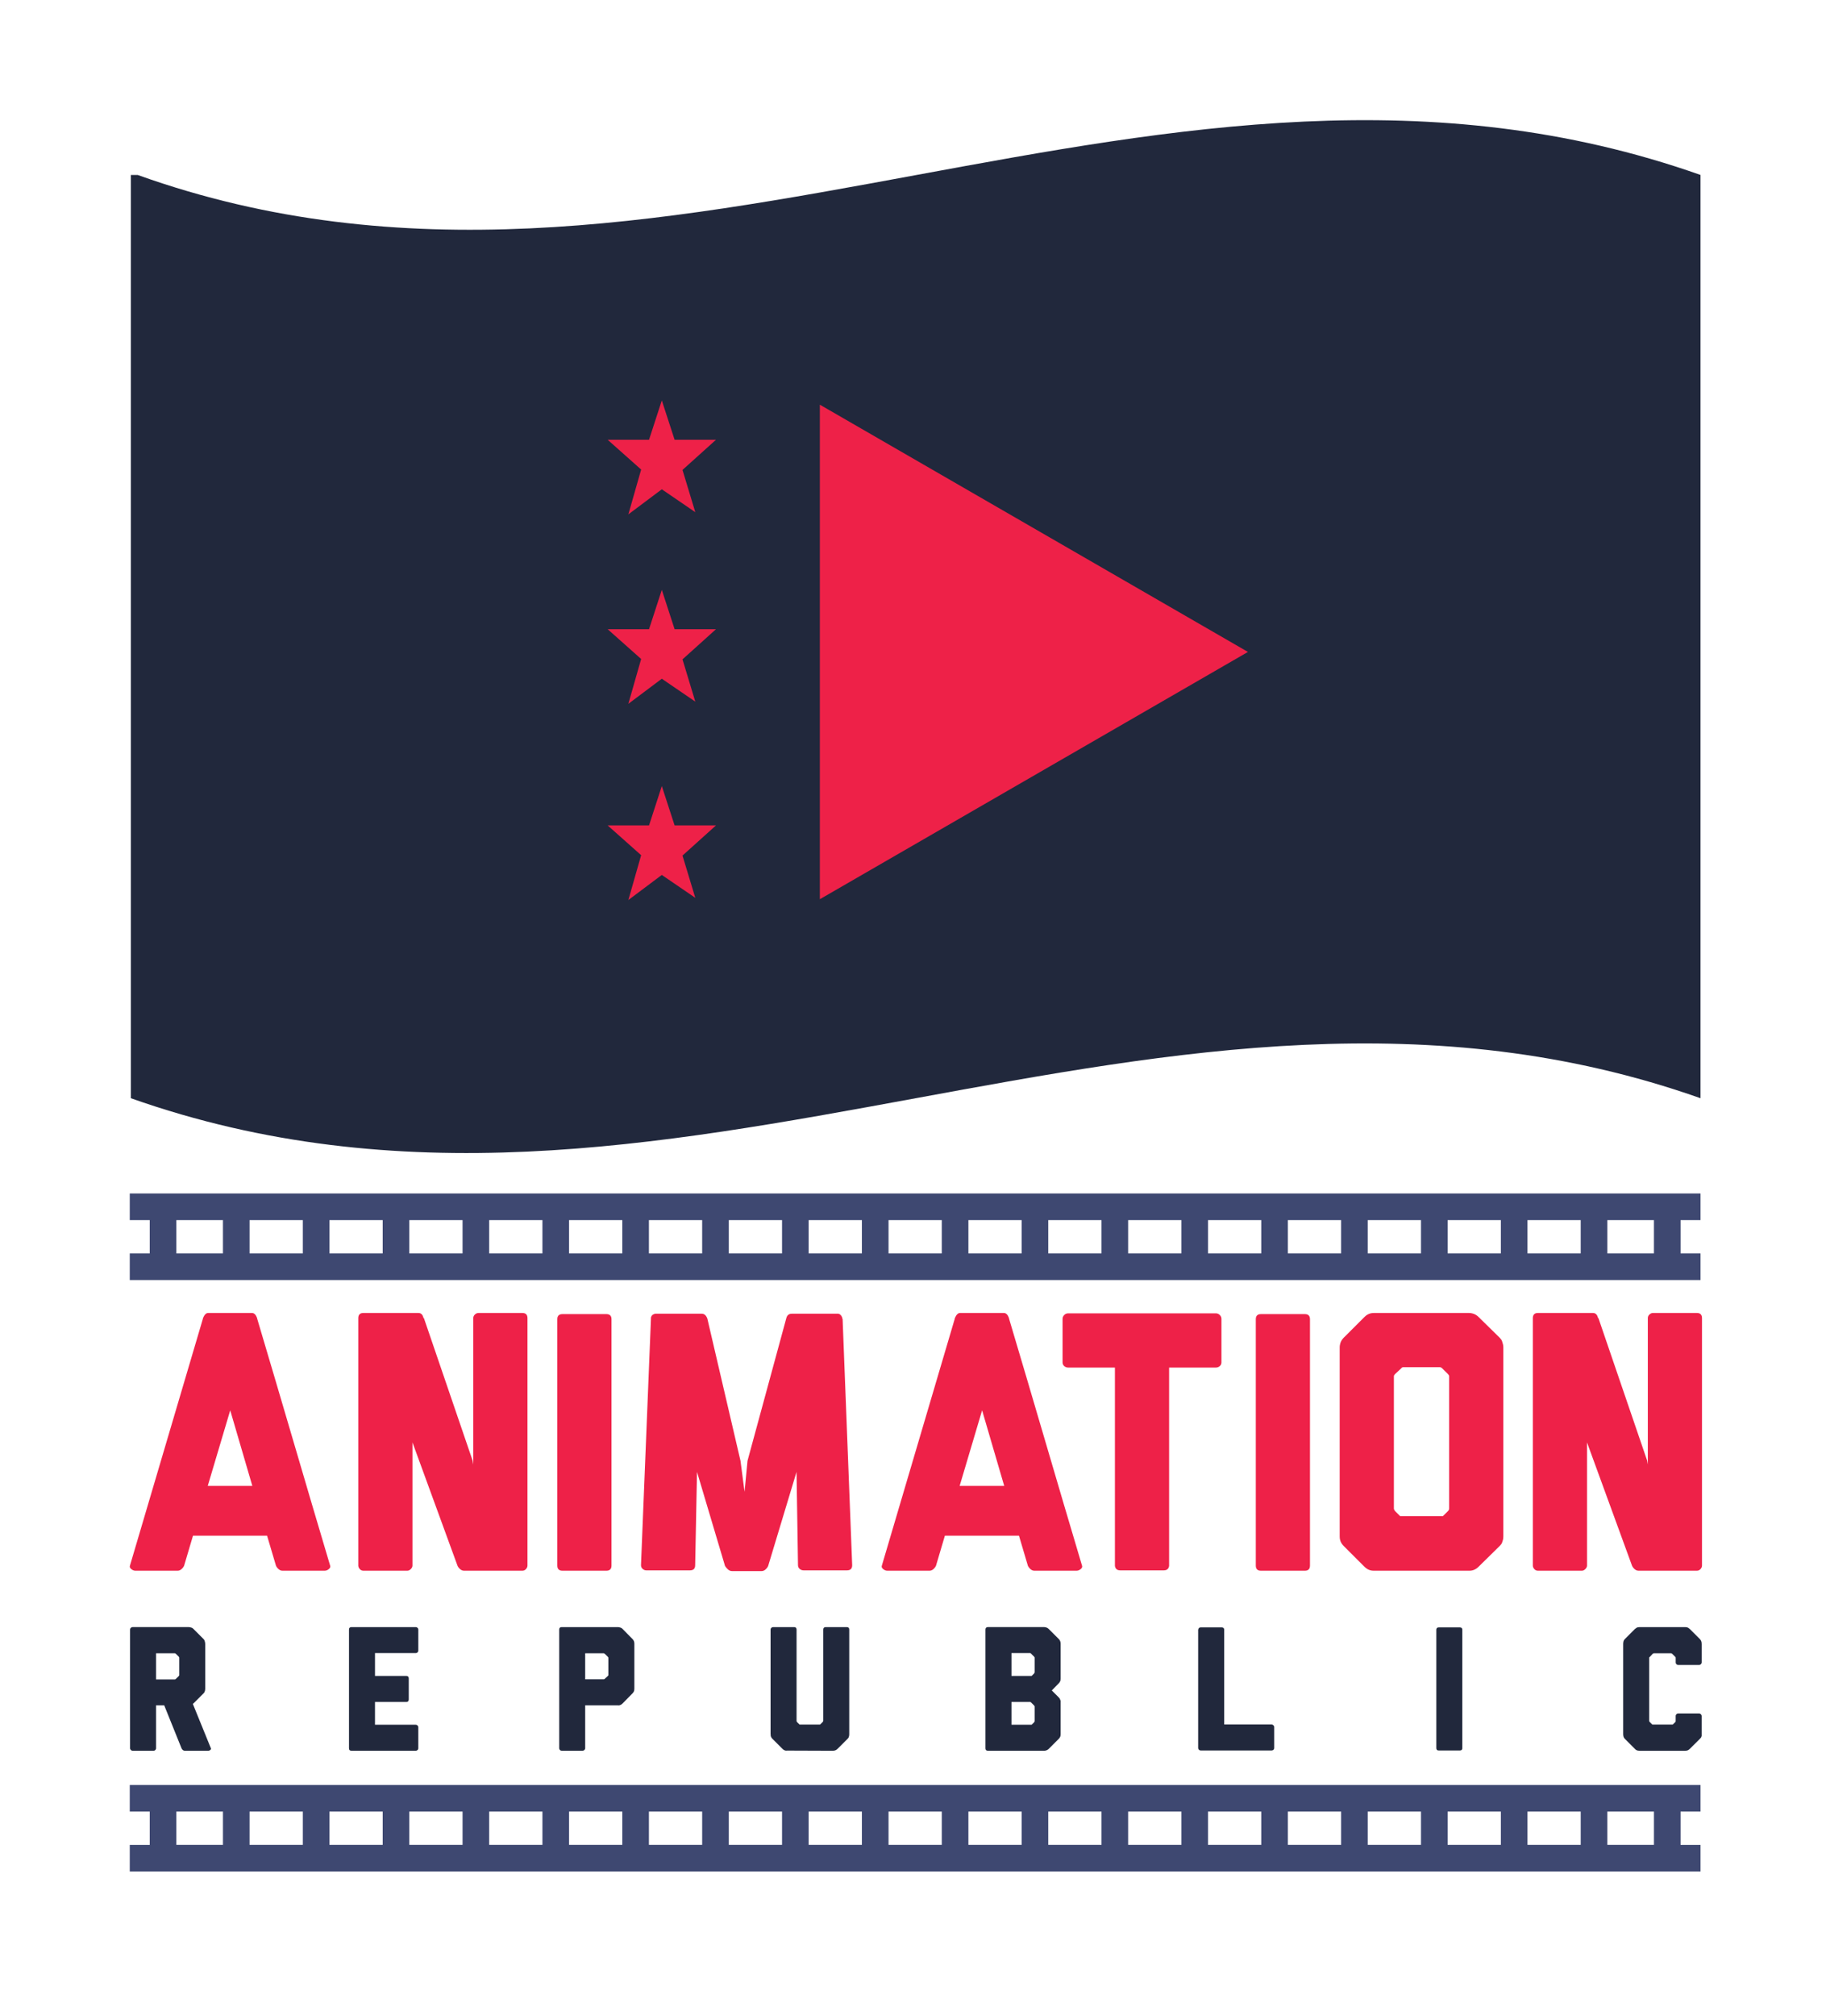 <?xml version="1.0" encoding="utf-8"?>
<!-- Generator: Adobe Illustrator 16.0.0, SVG Export Plug-In . SVG Version: 6.00 Build 0)  -->
<!DOCTYPE svg PUBLIC "-//W3C//DTD SVG 1.1//EN" "http://www.w3.org/Graphics/SVG/1.1/DTD/svg11.dtd">
<svg version="1.1" id="Layer_1" xmlns="http://www.w3.org/2000/svg" xmlns:xlink="http://www.w3.org/1999/xlink" x="0px" y="0px"
	 width="270px" height="298px" viewBox="0 0 270 298" enable-background="new 0 0 270 298" xml:space="preserve">
<g>
	<g>
		<g>
			<path fill="#21283C" d="M19.351,25.859v136.463c79.439,28.061,152.65-28.055,232.094,0V25.859
				c-79.443-28.056-152.654,28.067-231.09,0H19.351z"/>
		</g>
	</g>
</g>
<g>
	<g>
		<g>
			<g>
				<path fill="#EE2148" d="M121.228,59.814 M184.526,96.359l-63.299-36.545v73.092L184.526,96.359z"/>
			</g>
		</g>
		<g>
			<polygon fill="#EE2148" points="97.858,116.184 99.751,122 105.866,122 100.917,126.456 102.808,132.703 97.858,129.319 
				92.911,133.027 94.802,126.401 89.853,122 95.968,122 			"/>
		</g>
		<g>
			<polygon fill="#EE2148" points="97.858,59.184 99.751,65 105.866,65 100.917,69.456 102.808,75.703 97.858,72.319 92.911,76.027 
				94.802,69.401 89.853,65 95.968,65 			"/>
		</g>
		<g>
			<polygon fill="#EE2148" points="97.858,87.184 99.751,93 105.866,93 100.917,97.456 102.808,103.703 97.858,100.319 
				92.911,104.027 94.802,97.401 89.853,93 95.968,93 			"/>
		</g>
	</g>
</g>
<g>
	<path fill="#21283C" d="M30.344,249.617c0,0.088-0.009,0.166-0.026,0.236c-0.016,0.068-0.037,0.141-0.066,0.207
		c-0.024,0.072-0.082,0.15-0.168,0.236l-1.49,1.49l-0.08,0.055l2.67,6.563c0.032,0.086,0.002,0.17-0.091,0.25
		c-0.099,0.078-0.19,0.117-0.274,0.117h-3.505c-0.105,0-0.202-0.039-0.288-0.117c-0.087-0.08-0.15-0.164-0.185-0.25l-2.561-6.355
		h-1.205v6.355c0,0.086-0.032,0.17-0.106,0.25c-0.068,0.078-0.155,0.117-0.259,0.117h-3.112c-0.088,0-0.171-0.039-0.248-0.117
		c-0.08-0.08-0.117-0.164-0.117-0.25v-17.547c0-0.104,0.037-0.189,0.117-0.262c0.077-0.068,0.16-0.104,0.248-0.104h8.317
		c0.067,0,0.139,0.008,0.208,0.025c0.07,0.018,0.145,0.039,0.223,0.064c0.077,0.027,0.16,0.086,0.248,0.172l1.49,1.49
		c0.086,0.086,0.144,0.174,0.168,0.26c0.029,0.09,0.051,0.166,0.066,0.236c0.018,0.088,0.026,0.168,0.026,0.236V249.617z
		 M23.074,248.23h2.747c0.066,0,0.131-0.025,0.182-0.078l0.42-0.418c0.054-0.053,0.078-0.096,0.078-0.131v-0.078v-2.459v-0.049
		c0-0.055-0.024-0.105-0.078-0.16l-0.42-0.42c-0.051-0.049-0.105-0.074-0.155-0.074h-0.054h-2.72V248.23z"/>
	<path fill="#21283C" d="M55.448,247.709h4.629c0.242,0,0.365,0.123,0.365,0.365v3.113c0,0.244-0.123,0.367-0.365,0.367h-4.629
		v3.371h6.039c0.089,0,0.172,0.035,0.248,0.105c0.081,0.07,0.117,0.158,0.117,0.262v3.111c0,0.104-0.036,0.191-0.117,0.26
		c-0.076,0.072-0.159,0.107-0.248,0.107H51.97c-0.246,0-0.365-0.121-0.365-0.367v-17.547c0-0.244,0.119-0.365,0.365-0.365h9.518
		c0.089,0,0.172,0.035,0.248,0.104c0.081,0.072,0.117,0.158,0.117,0.262v3.111c0,0.104-0.036,0.193-0.117,0.262
		c-0.076,0.07-0.159,0.104-0.248,0.104h-6.039V247.709z"/>
	<path fill="#21283C" d="M93.799,249.592l-0.024,0.027h0.024c0,0.086-0.008,0.164-0.024,0.234c-0.035,0.156-0.121,0.305-0.262,0.443
		l-1.465,1.492c-0.141,0.139-0.297,0.227-0.471,0.26c-0.07,0.02-0.139,0.02-0.208,0h-4.841v6.355c0,0.088-0.038,0.17-0.117,0.25
		c-0.078,0.078-0.168,0.117-0.274,0.117h-3.085c-0.104,0-0.19-0.039-0.262-0.117c-0.068-0.08-0.104-0.162-0.104-0.25v-17.547
		c0-0.242,0.121-0.365,0.365-0.365h8.317c0.069,0,0.138,0.008,0.208,0.025s0.144,0.037,0.223,0.064
		c0.076,0.027,0.159,0.086,0.248,0.172l1.465,1.49c0.141,0.139,0.227,0.295,0.262,0.471c0.017,0.068,0.024,0.141,0.024,0.209
		V249.592z M86.528,248.205h2.695h0.055c0.049,0,0.104-0.023,0.153-0.078l0.446-0.414c0.016-0.035,0.036-0.057,0.051-0.066
		c0.018-0.008,0.027-0.029,0.027-0.064v-0.078v-2.441v-0.051c0-0.018-0.01-0.035-0.027-0.055c-0.015-0.016-0.035-0.041-0.051-0.076
		l-0.446-0.443c-0.032-0.014-0.063-0.031-0.091-0.049c-0.026-0.018-0.048-0.027-0.063-0.027h-0.055h-2.695V248.205z"/>
	<path fill="#21283C" d="M125.575,256.338c0,0.088-0.008,0.166-0.025,0.236c-0.017,0.07-0.04,0.139-0.064,0.209
		c-0.027,0.068-0.083,0.148-0.172,0.234l-1.467,1.465c-0.138,0.141-0.297,0.227-0.471,0.264c-0.07,0.016-0.141,0.025-0.211,0.025
		l-6.789-0.025c-0.087,0.016-0.166,0.016-0.234,0c-0.156-0.037-0.307-0.123-0.447-0.264l-1.468-1.465
		c-0.139-0.139-0.226-0.287-0.262-0.443c-0.017-0.07-0.024-0.148-0.024-0.236h0.024c0-0.018-0.004-0.025-0.004-0.025
		c-0.017,0-0.021-0.01-0.021-0.025v-15.43c0-0.104,0.038-0.189,0.115-0.262c0.078-0.068,0.163-0.104,0.25-0.104h3.111
		c0.244,0,0.367,0.121,0.367,0.365v13.496c0,0.051,0.025,0.111,0.077,0.18l0.367,0.367h3.033l0.367-0.367
		c0.034-0.031,0.054-0.068,0.063-0.104c0.008-0.031,0.023-0.061,0.041-0.076v-13.496c0-0.244,0.121-0.365,0.369-0.365h3.105
		c0.244,0,0.367,0.121,0.367,0.365V256.338z"/>
	<path fill="#21283C" d="M156.829,248.129c0,0.086-0.008,0.164-0.025,0.232c-0.036,0.16-0.123,0.309-0.261,0.447l-1.021,1.045
		l1.021,1.021c0.088,0.086,0.146,0.168,0.183,0.246c0.034,0.078,0.06,0.152,0.078,0.225h0.025v4.994
		c0,0.086-0.008,0.164-0.025,0.236c-0.036,0.152-0.123,0.303-0.261,0.441l-1.465,1.467c-0.141,0.139-0.298,0.225-0.474,0.26
		c-0.066,0.02-0.136,0.027-0.207,0.027h-8.317c-0.242,0-0.365-0.121-0.365-0.365v-17.549c0-0.242,0.123-0.367,0.365-0.367h8.317
		c0.071,0,0.141,0.012,0.207,0.029c0.176,0.031,0.333,0.121,0.474,0.262l1.465,1.463c0.138,0.139,0.225,0.295,0.261,0.471
		c0.018,0.068,0.025,0.141,0.025,0.209V248.129z M149.561,244.334v3.377h2.979l0.367-0.367c0.051-0.07,0.079-0.133,0.079-0.184
		v-2.117v-0.053c0-0.02-0.012-0.035-0.028-0.055c-0.016-0.016-0.033-0.041-0.051-0.076l-0.443-0.443
		c-0.037-0.055-0.089-0.082-0.158-0.082H149.561z M149.561,254.926h2.979l0.367-0.365c0.051-0.068,0.079-0.131,0.079-0.184v-2.119
		v-0.051c0-0.018-0.012-0.035-0.028-0.053c-0.016-0.018-0.033-0.043-0.051-0.078l-0.443-0.445c-0.054-0.051-0.104-0.078-0.158-0.078
		h-2.745V254.926z"/>
	<path fill="#21283C" d="M188.292,255.006c0.081,0.078,0.117,0.16,0.117,0.246v3.113c0,0.104-0.036,0.191-0.117,0.264
		c-0.079,0.066-0.169,0.104-0.274,0.104h-10.459c-0.106,0-0.198-0.037-0.275-0.104c-0.078-0.072-0.119-0.16-0.119-0.264v-17.549
		h0.027c0.036-0.189,0.157-0.285,0.367-0.285h3.085c0.209,0,0.33,0.096,0.367,0.285v14.07h7.007
		C188.123,254.887,188.213,254.926,188.292,255.006z"/>
	<path fill="#21283C" d="M216.224,240.896v17.469c0,0.244-0.121,0.367-0.365,0.367h-3.111c-0.246,0-0.367-0.123-0.367-0.367v-17.469
		c0-0.242,0.121-0.365,0.367-0.365h3.111C216.103,240.531,216.224,240.654,216.224,240.896z"/>
	<path fill="#21283C" d="M240.012,242.924c0-0.086,0.01-0.166,0.025-0.236c0.034-0.174,0.113-0.322,0.236-0.443l1.463-1.465
		c0.177-0.156,0.322-0.244,0.445-0.262c0.069-0.018,0.148-0.025,0.234-0.025h6.774c0.087,0,0.165,0.008,0.234,0.025
		c0.123,0.018,0.27,0.105,0.444,0.262l1.467,1.465c0.138,0.139,0.225,0.295,0.259,0.471c0.016,0.068,0.027,0.141,0.027,0.209h-0.027
		l0.027,0.053v2.746c0,0.086-0.04,0.17-0.119,0.246c-0.077,0.08-0.159,0.119-0.246,0.119h-3.114c-0.104,0-0.19-0.039-0.261-0.117
		c-0.069-0.076-0.104-0.158-0.104-0.244v-0.67v-0.051c0-0.018-0.01-0.035-0.024-0.053c-0.018-0.018-0.035-0.041-0.054-0.076
		l-0.442-0.439c-0.05-0.051-0.111-0.076-0.181-0.076h-2.521c-0.052,0-0.113,0.027-0.181,0.076l-0.417,0.445
		c-0.069,0.068-0.104,0.113-0.104,0.129c-0.018,0.02-0.018,0.033,0,0.051v9.293c0.018,0.033,0.03,0.063,0.04,0.088
		c0.008,0.027,0.031,0.059,0.063,0.092l0.365,0.363h3.014l0.362-0.354c0.054-0.051,0.078-0.109,0.078-0.176v-0.762
		c0-0.084,0.035-0.166,0.104-0.24c0.07-0.076,0.157-0.115,0.261-0.115h3.114c0.087,0,0.169,0.041,0.246,0.117
		c0.079,0.078,0.119,0.162,0.119,0.248v2.941c-0.02,0.068-0.034,0.131-0.052,0.18c-0.018,0.055-0.097,0.15-0.234,0.289l-1.467,1.457
		c-0.139,0.139-0.288,0.225-0.444,0.262c-0.069,0.016-0.147,0.025-0.234,0.025h-6.774c-0.086,0-0.165-0.01-0.234-0.025
		c-0.175-0.037-0.322-0.123-0.445-0.264l-1.463-1.465c-0.123-0.121-0.202-0.27-0.236-0.443c-0.016-0.07-0.025-0.148-0.025-0.234
		V242.924z"/>
</g>
<g>
	<g>
		<g>
			<g>
				<path fill="#EE2148" d="M38.021,194.883c1.815,6.104,3.615,12.189,5.396,18.256c1.778,6.068,3.578,12.156,5.396,18.258
					c0.073,0.182,0.007,0.352-0.192,0.518c-0.198,0.164-0.408,0.244-0.625,0.244H41.78c-0.216,0-0.418-0.08-0.598-0.244
					c-0.184-0.166-0.311-0.336-0.381-0.518l-1.311-4.416H28.536l-1.307,4.416c-0.072,0.182-0.2,0.352-0.381,0.518
					c-0.184,0.164-0.381,0.244-0.6,0.244h-6.213c-0.218,0-0.428-0.08-0.627-0.244c-0.2-0.166-0.264-0.336-0.191-0.518l10.792-36.514
					v-0.059c0.218-0.506,0.472-0.76,0.761-0.76h2.4h1.688h2.399c0.326,0,0.579,0.254,0.762,0.76V194.883z M37.312,219.625
					l-3.27-11.174l-3.324,11.174H37.312z"/>
			</g>
		</g>
		<g>
			<g>
				<path fill="#EE2148" d="M77.995,194.824v36.57c0,0.184-0.074,0.354-0.219,0.52c-0.145,0.162-0.328,0.244-0.545,0.244H68.62
					c-0.217,0-0.419-0.082-0.6-0.244c-0.184-0.166-0.311-0.336-0.381-0.52l-6.649-18.201v18.201c0,0.184-0.081,0.354-0.247,0.52
					c-0.162,0.162-0.334,0.244-0.517,0.244h-6.483c-0.22,0-0.402-0.082-0.547-0.244c-0.146-0.166-0.219-0.336-0.219-0.52v-36.57
					c0-0.506,0.256-0.762,0.766-0.762h8.119c0.398,0,0.654,0.256,0.762,0.762h0.057l7.193,21.037l0.107,0.602v-21.639
					c0-0.219,0.085-0.396,0.246-0.543c0.164-0.145,0.335-0.219,0.52-0.219h6.484C77.739,194.063,77.995,194.318,77.995,194.824z"/>
			</g>
		</g>
		<g>
			<g>
				<path fill="#EE2148" d="M90.419,194.99v36.406c0,0.51-0.256,0.762-0.764,0.762h-6.484c-0.51,0-0.764-0.252-0.764-0.762V194.99
					c0-0.51,0.254-0.762,0.764-0.762h6.484C90.163,194.229,90.419,194.48,90.419,194.99z"/>
			</g>
		</g>
		<g>
			<g>
				<path fill="#EE2148" d="M126.007,231.342c0,0.51-0.252,0.762-0.762,0.762h-6.431c-0.22,0-0.409-0.072-0.573-0.215
					c-0.163-0.146-0.246-0.33-0.246-0.547l-0.215-13.789l-4.197,13.898c-0.074,0.184-0.203,0.354-0.384,0.518
					s-0.382,0.244-0.598,0.244h-4.359c-0.22,0-0.421-0.08-0.602-0.244s-0.327-0.334-0.437-0.518l-4.141-13.898l-0.272,13.789
					c0,0.51-0.257,0.762-0.764,0.762h-6.484c-0.185,0-0.355-0.072-0.519-0.215c-0.162-0.146-0.244-0.33-0.244-0.547l1.471-36.404
					v-0.164c0.035-0.219,0.145-0.383,0.326-0.49c0.035,0,0.072-0.02,0.108-0.057c0.075,0,0.127-0.016,0.165-0.053h6.921
					c0.364,0,0.636,0.236,0.817,0.707l4.905,21.037l0.599,4.578l0.438-4.578l5.723-21.037c0.107-0.471,0.381-0.707,0.818-0.707
					h6.918c0.039,0.037,0.092,0.053,0.166,0.053c0,0.037,0.017,0.057,0.053,0.057c0.145,0.107,0.256,0.271,0.329,0.49v0.107
					l0.054,0.057L126.007,231.342z"/>
			</g>
		</g>
		<g>
			<g>
				<path fill="#EE2148" d="M149.197,194.883c1.818,6.104,3.616,12.189,5.397,18.256c1.78,6.068,3.578,12.156,5.396,18.258
					c0.071,0.182,0.008,0.352-0.19,0.518c-0.202,0.164-0.41,0.244-0.629,0.244h-6.211c-0.221,0-0.419-0.08-0.602-0.244
					c-0.18-0.166-0.308-0.336-0.38-0.518l-1.309-4.416h-10.955l-1.308,4.416c-0.073,0.182-0.2,0.352-0.381,0.518
					c-0.183,0.164-0.383,0.244-0.6,0.244h-6.213c-0.217,0-0.428-0.08-0.626-0.244c-0.2-0.166-0.264-0.336-0.19-0.518l10.788-36.514
					v-0.059c0.218-0.506,0.474-0.76,0.764-0.76h2.4h1.688h2.398c0.327,0,0.581,0.254,0.762,0.76V194.883z M148.489,219.625
					l-3.271-11.174l-3.322,11.174H148.489z"/>
			</g>
		</g>
		<g>
			<g>
				<path fill="#EE2148" d="M180.361,194.361c0.163,0.166,0.247,0.355,0.247,0.574v6.432c0,0.217-0.084,0.398-0.247,0.547
					c-0.163,0.141-0.354,0.215-0.57,0.215h-6.921v29.32c-0.075,0.438-0.331,0.654-0.77,0.654h-6.477
					c-0.438,0-0.694-0.217-0.767-0.654v-29.32h-6.923c-0.218,0-0.41-0.074-0.571-0.215c-0.163-0.148-0.246-0.33-0.246-0.547v-6.432
					c0-0.219,0.083-0.408,0.246-0.574c0.161-0.162,0.354-0.244,0.571-0.244h21.856C180.008,194.117,180.198,194.199,180.361,194.361
					z"/>
			</g>
		</g>
		<g>
			<g>
				<path fill="#EE2148" d="M193.699,194.99v36.406c0,0.51-0.253,0.762-0.762,0.762h-6.485c-0.51,0-0.764-0.252-0.764-0.762V194.99
					c0-0.51,0.254-0.762,0.764-0.762h6.485C193.446,194.229,193.699,194.48,193.699,194.99z"/>
			</g>
		</g>
		<g>
			<g>
				<path fill="#EE2148" d="M222.289,227.09c0,0.184-0.018,0.348-0.052,0.492c-0.039,0.145-0.082,0.291-0.139,0.438
					c-0.054,0.145-0.173,0.307-0.354,0.488l-3.107,3.053c-0.291,0.289-0.6,0.473-0.925,0.545c-0.146,0.035-0.292,0.053-0.438,0.053
					h-14.113c-0.183,0-0.346-0.018-0.492-0.053c-0.325-0.072-0.635-0.256-0.925-0.545l-3.054-3.053
					c-0.291-0.289-0.474-0.602-0.544-0.926c-0.037-0.145-0.054-0.309-0.054-0.492v-27.957c0-0.145,0.017-0.291,0.054-0.436
					c0.07-0.365,0.253-0.689,0.544-0.982l3.054-3.051c0.29-0.291,0.6-0.473,0.925-0.547c0.146-0.033,0.31-0.053,0.492-0.053h14.059
					c0.146,0,0.292,0.02,0.438,0.053c0.363,0.074,0.688,0.256,0.979,0.547l3.107,3.051c0.181,0.184,0.3,0.354,0.354,0.518
					c0.057,0.166,0.1,0.318,0.139,0.465c0.034,0.145,0.052,0.291,0.052,0.436V227.09z M207.521,202.074
					c-0.146,0-0.256,0.059-0.327,0.166l-0.927,0.867c-0.107,0.109-0.163,0.219-0.163,0.326v0.111v19.406
					c0,0.109,0.056,0.236,0.163,0.381l0.763,0.76h6.323l0.762-0.76c0.107-0.109,0.163-0.236,0.163-0.381v-19.406v-0.111
					c0-0.107-0.056-0.217-0.163-0.326l-0.871-0.867c-0.109-0.107-0.239-0.166-0.383-0.166H207.521z"/>
			</g>
		</g>
		<g>
			<g>
				<path fill="#EE2148" d="M251.664,194.824v36.57c0,0.184-0.073,0.354-0.218,0.52c-0.146,0.162-0.326,0.244-0.543,0.244h-8.611
					c-0.221,0-0.419-0.082-0.602-0.244c-0.18-0.166-0.311-0.336-0.38-0.52l-6.648-18.201v18.201c0,0.184-0.083,0.354-0.247,0.52
					c-0.163,0.162-0.336,0.244-0.519,0.244h-6.484c-0.218,0-0.4-0.082-0.544-0.244c-0.145-0.166-0.218-0.336-0.218-0.52v-36.57
					c0-0.506,0.253-0.762,0.762-0.762h8.121c0.397,0,0.653,0.256,0.763,0.762h0.055l7.195,21.037l0.107,0.602v-21.639
					c0-0.219,0.081-0.396,0.246-0.543c0.163-0.145,0.334-0.219,0.515-0.219h6.489C251.41,194.063,251.664,194.318,251.664,194.824z"
					/>
			</g>
		</g>
	</g>
</g>
<g>
	<g>
		<path fill="#3E4871" d="M251.447,180.336V176.4H19.188v3.936h2.953v4.922h-2.953v3.936h232.259v-3.936h-2.952v-4.922H251.447z
			 M32.967,185.258h-6.89v-4.922h6.89V185.258z M44.776,185.258h-7.873v-4.922h7.873V185.258z M56.587,185.258h-7.873v-4.922h7.873
			V185.258z M68.396,185.258h-7.873v-4.922h7.873V185.258z M80.206,185.258h-7.873v-4.922h7.873V185.258z M92.016,185.258h-7.873
			v-4.922h7.873V185.258z M103.825,185.258h-7.873v-4.922h7.873V185.258z M115.636,185.258h-7.874v-4.922h7.874V185.258z
			 M127.444,185.258h-7.873v-4.922h7.873V185.258z M139.255,185.258h-7.873v-4.922h7.873V185.258z M151.063,185.258h-7.872v-4.922
			h7.872V185.258z M162.874,185.258h-7.873v-4.922h7.873V185.258z M174.684,185.258h-7.873v-4.922h7.873V185.258z M186.494,185.258
			h-7.874v-4.922h7.874V185.258z M198.304,185.258h-7.873v-4.922h7.873V185.258z M210.113,185.258h-7.873v-4.922h7.873V185.258z
			 M221.923,185.258h-7.873v-4.922h7.873V185.258z M233.732,185.258h-7.873v-4.922h7.873V185.258z M244.559,185.258h-6.89v-4.922
			h6.89V185.258z"/>
	</g>
</g>
<g>
	<g>
		<path fill="#3E4871" d="M251.447,267.76v-3.936H19.188v3.936h2.953v4.922h-2.953v3.936h232.259v-3.936h-2.952v-4.922H251.447z
			 M32.967,272.682h-6.89v-4.922h6.89V272.682z M44.776,272.682h-7.873v-4.922h7.873V272.682z M56.587,272.682h-7.873v-4.922h7.873
			V272.682z M68.396,272.682h-7.873v-4.922h7.873V272.682z M80.206,272.682h-7.873v-4.922h7.873V272.682z M92.016,272.682h-7.873
			v-4.922h7.873V272.682z M103.825,272.682h-7.873v-4.922h7.873V272.682z M115.636,272.682h-7.874v-4.922h7.874V272.682z
			 M127.444,272.682h-7.873v-4.922h7.873V272.682z M139.255,272.682h-7.873v-4.922h7.873V272.682z M151.063,272.682h-7.872v-4.922
			h7.872V272.682z M162.874,272.682h-7.873v-4.922h7.873V272.682z M174.684,272.682h-7.873v-4.922h7.873V272.682z M186.494,272.682
			h-7.874v-4.922h7.874V272.682z M198.304,272.682h-7.873v-4.922h7.873V272.682z M210.113,272.682h-7.873v-4.922h7.873V272.682z
			 M221.923,272.682h-7.873v-4.922h7.873V272.682z M233.732,272.682h-7.873v-4.922h7.873V272.682z M244.559,272.682h-6.89v-4.922
			h6.89V272.682z"/>
	</g>
</g>
</svg>
